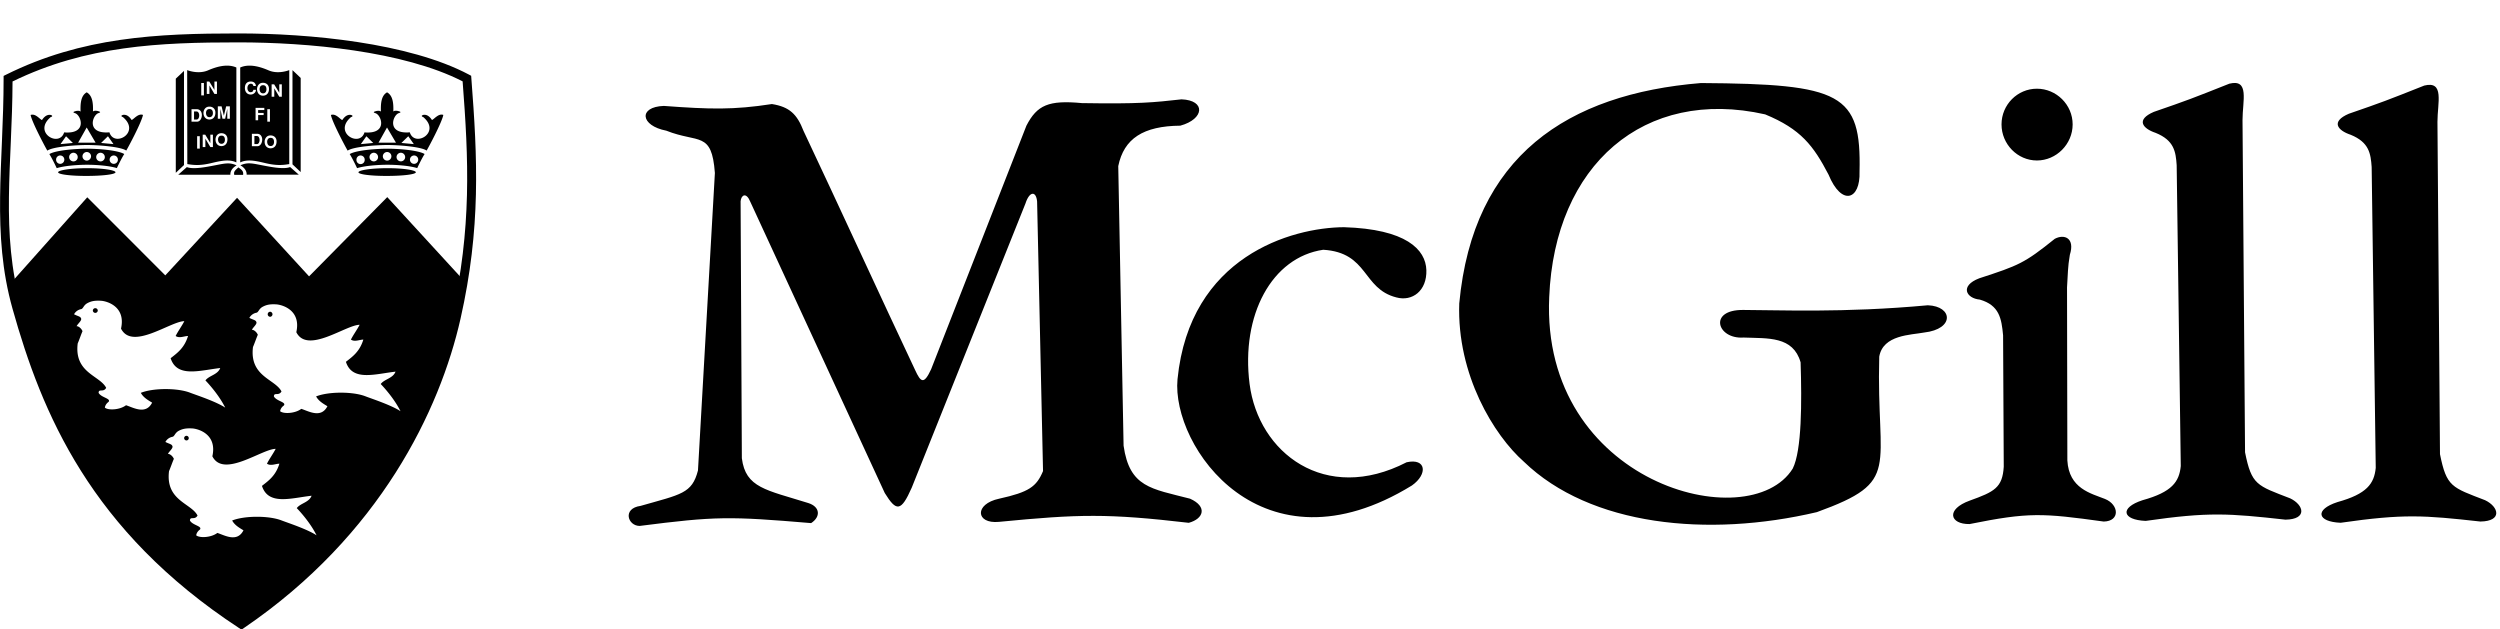 <svg xmlns="http://www.w3.org/2000/svg" xml:space="preserve" style="fill-rule:evenodd;clip-rule:evenodd;stroke-linejoin:round;stroke-miterlimit:2" viewBox="0 0 143 36"><path d="M119.532 8.021c1.069 0 1.964.878 1.964 1.962s-.895 1.982-1.964 1.982c-1.066 0-1.944-.896-1.944-1.982s.878-1.962 1.944-1.962m18.618 20.837c-.086.862-.483 1.43-2.103 1.877-1.274.414-1.118 1.085.173 1.137 3.48-.499 4.563-.414 7.68-.068 1.224-.018 1.017-.81.26-1.172-1.826-.706-2.118-.723-2.48-2.531l-.139-18.256c0-1.05.397-2.273-.723-1.997-2.083.827-2.256.896-4.149 1.55-1 .43-.622.913.102 1.154 1.017.413 1.103 1.033 1.155 1.773zm-10.713-.103c-.084.862-.481 1.43-2.101 1.877-1.273.415-1.12 1.085.173 1.137 3.478-.5 4.563-.413 7.68-.068 1.222-.018 1.017-.81.26-1.171-1.826-.707-2.12-.724-2.48-2.531l-.139-18.256c0-1.05.397-2.274-.723-1.998-2.083.827-2.255.896-4.151 1.55-1 .43-.62.913.103 1.154 1.017.413 1.103 1.034 1.153 1.774zm-9.763-7.182c-.086-.929-.207-1.653-1.276-1.963-.757-.069-1.118-.757-.034-1.171 2.171-.706 2.48-.827 4.151-2.17.516-.274 1.121-.052.827.879-.121.706-.103 1.034-.155 1.791l.018 9.507c.086 1.55 1.292 1.809 2.067 2.117.775.311.844 1.224-.069 1.242-3.376-.467-4.116-.517-7.372.138-1.085.017-1.325-.809.018-1.292 1.343-.482 1.792-.706 1.861-1.86zm-29.882-1.756c.757-8.112 5.96-11.505 13.279-12.107 7.715.052 8.819.568 8.715 4.874.052 1.55-.982 1.911-1.705.154-.827-1.583-1.516-2.497-3.48-3.306-6.647-1.498-11.572 2.773-11.866 10.04-.464 10.249 11.005 13.244 13.381 9.422.501-.999.501-3.652.432-5.838-.415-1.447-1.792-1.309-3.134-1.362-1.449.103-1.965-1.533-.018-1.516 1.876 0 5.494.173 10.143-.257 1.377.052 1.481 1.308-.207 1.498-.723.137-2.256.12-2.463 1.326-.171 6.234 1.276 6.837-3.426 8.542-5.995 1.412-12.453.757-16.102-2.772-1.637-1.447-3.685-4.771-3.549-8.698m-15.481 4.167c.672-6.751 6.268-8.335 9.146-8.353 3.409.103 4.494 1.223 4.528 2.359.035 1.138-.775 1.74-1.654 1.498-1.878-.481-1.515-2.463-4.013-2.617-2.823.413-4.528 3.581-4.047 7.37.483 3.789 4.151 6.614 8.628 4.307 1.085-.242 1.172.654.294 1.274-8.233 5.065-13.227-2.152-12.882-5.838m-25.42-11.331c-.172-2.325-.895-1.619-2.668-2.325-1.43-.276-1.55-1.309-.139-1.361 2.55.188 3.824.224 5.941-.103.965.155 1.379.552 1.739 1.481 1.775 3.754 4.358 9.387 6.132 13.14.309.673.482.809.878-.052l5.235-13.381c.587-1.136 1.223-1.412 3.049-1.24 3.151.052 3.926-.035 5.476-.207 1.343.052 1.256 1.085-.069 1.447-2.033.018-3.099.706-3.41 2.221l.293 15.364c.327 2.29 1.516 2.359 3.651 2.911.964.43.757 1.102-.069 1.326-4.46-.516-6.01-.483-10.436-.052-1.275.121-1.361-.982.018-1.274 1.636-.362 2.049-.655 2.41-1.517l-.326-14.81c-.052-.586-.415-.586-.638.103l-6.251 15.62c-.586 1.326-.843 1.326-1.481.293l-7.387-15.999c-.225-.552-.5-.379-.535-.035l.069 14.122c.206 1.636 1.344 1.739 3.652 2.463.654.207.688.757.154 1.102-4.513-.379-5.236-.379-9.421.155-.654 0-.963-.964.053-1.102 2.222-.636 2.824-.671 3.151-1.946zM8.298 20.11c-1.167-4.151-.49-7.993-.49-12.64v-.152l.136-.068c4.17-2.072 8.297-2.266 12.771-2.266 3.871 0 9.359.508 12.665 2.263l.119.064.01.134c.338 4.382.53 8.238-.595 13.217-1.129 4.994-4.411 11.894-11.899 16.99l-.135.092-.138-.09C12.576 32.302 9.905 25.834 8.298 20.11m.473-.132c1.572 5.599 4.175 11.926 12.104 17.175 7.261-4.998 10.458-11.722 11.56-16.599 1.101-4.872.923-8.658.595-12.936-3.257-1.672-8.562-2.143-12.315-2.143-4.348 0-8.365.174-12.416 2.148-.015 4.53-.67 8.292.472 12.355" style="fill:#000" transform="translate(-7.922 -3.276)scale(1.041)"/><path d="m12.405 13.988 4.287 4.29 3.943-4.262 3.957 4.316 4.297-4.354 4.231 4.612c-.543 4.222-3.304 12.813-12.276 18.989C11.79 31.695 9.053 22.916 8.158 18.754zm9.106 8.225c-.203 1.629 1.22 1.761 1.566 2.443-.152.271-.414.023-.417.274.142.265.689.303.55.495-.205.149-.205.319-.205.319.177.152.814.133 1.161-.132.407.131 1.087.538 1.435-.144-.215-.131-.479-.274-.622-.539.682-.274 2.045-.274 2.727 0 .345.133 1.406.478 1.912.814-.275-.549-.704-1.091-1.088-1.495.203-.274.674-.308.813-.68-1.125.128-2.379.548-2.726-.54.347-.274.754-.549.958-1.221-.204 0-.478.143-.683 0 .132-.263.335-.539.479-.813-.754 0-2.869 1.627-3.479.406.274-1.221-.785-1.511-1.107-1.529-.32-.017-.521.014-.742.133-.219.118-.222.305-.349.328a.56.56 0 0 0-.383.282c.238.121.343.111.387.229s-.187.292-.247.425c.122 0 .265.131.326.275-.062.132-.205.538-.266.67m.948-1.937a.14.14 0 0 1 0 .278.139.139 0 0 1 0-.278m-5.561 8.756c-.203 1.628 1.22 1.76 1.566 2.443-.152.27-.413.022-.417.274.142.265.689.301.55.495-.204.149-.204.319-.204.319.176.152.813.132 1.16-.133.407.132 1.087.539 1.435-.143-.215-.133-.478-.274-.622-.539.682-.274 2.045-.274 2.727 0 .345.132 1.406.478 1.912.814-.274-.549-.704-1.092-1.088-1.495.203-.275.674-.308.814-.681-1.126.128-2.38.549-2.727-.541.347-.274.754-.548.958-1.219-.204 0-.478.142-.683 0 .132-.265.336-.54.479-.815-.754 0-2.869 1.628-3.479.407.274-1.222-.785-1.512-1.107-1.53-.32-.016-.521.015-.742.132-.219.12-.222.307-.349.33a.55.55 0 0 0-.383.281c.238.122.343.112.387.231s-.187.292-.247.424c.122 0 .265.131.326.274-.062.133-.205.54-.266.672m.957-1.938a.127.127 0 0 1 0 .254.13.13 0 0 1-.127-.127c0-.069.058-.127.127-.127m-5.975-5.077c-.203 1.627 1.221 1.759 1.564 2.441-.151.272-.413.024-.416.275.142.265.689.302.549.495-.203.149-.203.319-.203.319.176.152.814.132 1.161-.133.406.132 1.087.538 1.434-.142-.215-.133-.479-.275-.621-.539.681-.276 2.044-.276 2.726 0 .346.132 1.406.477 1.912.813-.275-.549-.704-1.091-1.088-1.496.203-.274.675-.307.813-.681-1.124.129-2.378.548-2.725-.539.347-.274.753-.549.956-1.221-.203 0-.477.144-.681 0 .131-.263.335-.539.478-.814-.753 0-2.869 1.629-3.479.408.275-1.222-.784-1.513-1.106-1.53-.32-.017-.523.013-.743.132s-.222.306-.348.329a.56.56 0 0 0-.384.281c.238.123.343.112.388.231.044.118-.187.292-.248.424.122 0 .264.132.325.275-.061.132-.203.539-.264.672m.966-1.937c.074 0 .136.06.136.135a.136.136 0 0 1-.271 0c0-.076.062-.135.135-.135M12.379 11.115c.646-.002 1.876.096 2.167.306.102-.163.848-1.56.92-1.959-.268-.102-.515.251-.624.278-.19-.295-.377-.295-.469-.281-.159.047-.074.102-.01.121 1.003.848-.482 1.69-.74.838-1.278.105-.946-.922-.617-1.051.217-.063.042-.098-.027-.121-.081-.017-.24-.028-.261.04.02-.506-.041-.896-.343-1.065-.303.17-.358.563-.337 1.069-.021-.068-.179-.059-.259-.041-.067.023-.244.057-.029.122.33.129.662 1.157-.616 1.051-.259.851-1.742.01-.74-.839.067-.018.153-.074-.006-.122-.096-.012-.278-.012-.47.282-.109-.027-.357-.38-.625-.278.075.4.819 1.796.919 1.959.293-.211 1.521-.308 2.167-.309m0 1.085c.47-.002 1.208.046 1.652.184.109-.23.303-.617.407-.773-.38-.226-1.547-.295-2.057-.293-.512.001-1.679.069-2.059.296.103.156.3.544.405.773.446-.138 1.182-.186 1.652-.187m1.163-1.567.304.433-.681-.064zm-.404.907a.24.24 0 0 0-.242.237c0 .139.108.239.242.239a.236.236 0 0 0 .232-.239.24.24 0 0 0-.232-.237m.724.15a.23.23 0 0 0-.228.232.23.23 0 0 0 .228.228.227.227 0 0 0 .226-.228.227.227 0 0 0-.226-.232m-1.482 1.124c-.904.002-1.576-.087-1.576-.199s.668-.225 1.576-.227c.909-.001 1.576.113 1.576.225s-.673.199-1.576.201m-.003-1.314c.128 0 .236.105.236.235a.24.24 0 0 1-.236.238.24.24 0 0 1-.235-.238c0-.13.111-.235.235-.235m-.735.04c.133 0 .238.107.238.237a.233.233 0 0 1-.238.239.24.24 0 0 1-.233-.239c0-.129.114-.237.233-.237m-.725.15c.127 0 .228.102.228.232a.23.23 0 0 1-.228.228.226.226 0 0 1-.224-.228.225.225 0 0 1 .224-.232m1.456-1.538.491.836h-.962zm-1.134.481-.305.433.681-.064zM28.882 11.115c.645-.002 1.875.096 2.169.306.102-.163.846-1.56.918-1.959-.267-.102-.515.251-.625.278-.189-.295-.376-.295-.468-.281-.159.047-.074.102-.01.121 1.003.848-.481 1.69-.738.838-1.28.105-.947-.922-.618-1.051.217-.063.04-.098-.027-.121-.082-.017-.241-.028-.262.04.021-.506-.04-.896-.343-1.065-.303.17-.357.563-.337 1.069-.02-.068-.178-.059-.26-.041-.067.023-.243.057-.028.122.332.129.662 1.157-.616 1.051-.258.851-1.741.01-.741-.839.065-.019.153-.074-.007-.122-.095-.013-.276-.013-.471.282-.108-.027-.355-.381-.625-.278.074.4.821 1.796.92 1.959.294-.211 1.524-.308 2.169-.309m-.001 1.085c.472-.002 1.208.046 1.654.184.107-.23.302-.617.407-.773-.38-.226-1.548-.295-2.059-.293-.51.001-1.678.069-2.058.296.104.156.299.544.405.773.444-.138 1.181-.186 1.651-.187m1.163-1.567.305.433-.683-.064zm-.404.907a.24.24 0 0 0-.241.237.236.236 0 1 0 .473 0 .24.24 0 0 0-.232-.237m.725.15a.23.23 0 0 0-.229.232.23.23 0 0 0 .229.228.227.227 0 0 0 .225-.228.227.227 0 0 0-.225-.232m-1.482 1.124c-.903.002-1.576-.087-1.576-.199s.668-.225 1.576-.227c.91-.001 1.576.113 1.576.225s-.672.199-1.576.201M28.88 11.5a.236.236 0 0 1 0 .473.24.24 0 0 1-.234-.238c0-.13.111-.235.234-.235m-.734.04a.238.238 0 0 1 0 .476.24.24 0 0 1-.233-.239c0-.129.114-.237.233-.237m-.724.15c.125 0 .227.102.227.232a.227.227 0 1 1-.453 0 .226.226 0 0 1 .226-.232m1.453-1.538.493.836h-.961zm-1.133.481-.305.433.681-.064zM20.708 12.346c.212.146.284.22.26.411h-.485c-.043-.173.032-.237.225-.411m2.796-5.347v5.164c-.426.072-.766.078-1.342-.06-.577-.139-.984-.208-1.353-.031V6.856c.427-.19.963-.102 1.556.156.546.237 1.139-.013 1.139-.013m-1.851 2.757h.141v-.285h.302v-.119h-.302v-.156h.34v-.122h-.481zm.645.075h.145v-.683h-.145zm-.516 1.348c.278-.033.353-.636-.01-.68h-.322v.68zm-.193-.115v-.443h.133c.206 0 .192.443.007.443zm.563-.095c.006.126.08.323.325.329.241-.007.322-.186.329-.343.018-.244-.145-.366-.322-.366-.228-.01-.346.191-.332.38m.138-.05c.018-.169.119-.197.194-.196.17 0 .183.152.183.227 0 .124-.064.221-.183.221-.15 0-.194-.126-.194-.252m-1.223-2.957c-.007.251.138.38.318.38.171 0 .303-.143.286-.261h-.141c-.006.105-.08.132-.155.132-.109 0-.17-.116-.17-.221 0-.146.082-.244.187-.244.102 0 .138.075.138.126h.141c-.008-.153-.115-.248-.286-.248-.193 0-.312.122-.318.336m.667.115c.007.126.083.323.326.329.241-.006.323-.187.329-.342.017-.245-.145-.367-.321-.367-.229-.01-.346.191-.334.38m.14-.051c.018-.169.118-.197.193-.197.169 0 .183.153.183.227 0 .125-.065.221-.183.221-.149 0-.193-.125-.193-.251m.661.437h.146v-.461l.275.461h.139v-.681h-.139v.461l-.282-.461h-.139zm1.146-1.462.451.429v5.171l-.451-.424zm.346 5.742-2.865.003c.01-.213-.126-.39-.343-.516.401-.179.648-.105 1.254.011.363.068 1.127.228 1.479.085zm-6.623.004.474-.419c.352.144 1.116-.016 1.479-.084.607-.115.855-.19 1.254-.01-.217.126-.353.302-.342.516zm.316-5.704v5.174l-.451.425V7.47zm.175-.044s.6.25 1.147.013c.594-.258 1.128-.346 1.556-.156v5.216c-.369-.177-.777-.108-1.352.031-.578.139-.917.132-1.343.06zm1.558 3.848c.006.125.08.324.324.329.242-.006.322-.187.33-.342.018-.245-.145-.367-.322-.367-.228-.008-.347.191-.332.38m.138-.05c.017-.17.119-.197.194-.196.169 0 .183.152.183.226 0 .126-.064.221-.183.221-.149 0-.194-.125-.194-.251m-1.149.515h.146v-.681h-.146zm.306-.085h.146v-.461l.274.461h.141v-.681h-.141v.462l-.281-.462h-.139zm-.08-2.838.146-.001v-.68h-.146zm.304-.081h.145v-.463l.275.463h.139v-.682h-.139v.462l-.282-.462h-.138zm-.507 1.523c.279-.034.354-.638-.01-.683h-.322v.683zm-.193-.116v-.444h.133c.206 0 .193.444.007.444zm.519-.329c.007.126.081.322.325.329.241-.007.322-.188.329-.343.018-.244-.145-.366-.322-.366-.227-.009-.346.19-.332.38m.139-.051c.017-.169.118-.196.193-.196.17 0 .185.152.185.226 0 .126-.066.22-.185.22-.149 0-.193-.124-.193-.25m.648.336h.139v-.543l.118.543h.146l.118-.543v.543h.141v-.682h-.204l-.125.516-.126-.516h-.207z" style="fill:#000" transform="translate(-7.922 -3.276)scale(1.041)"/></svg>
